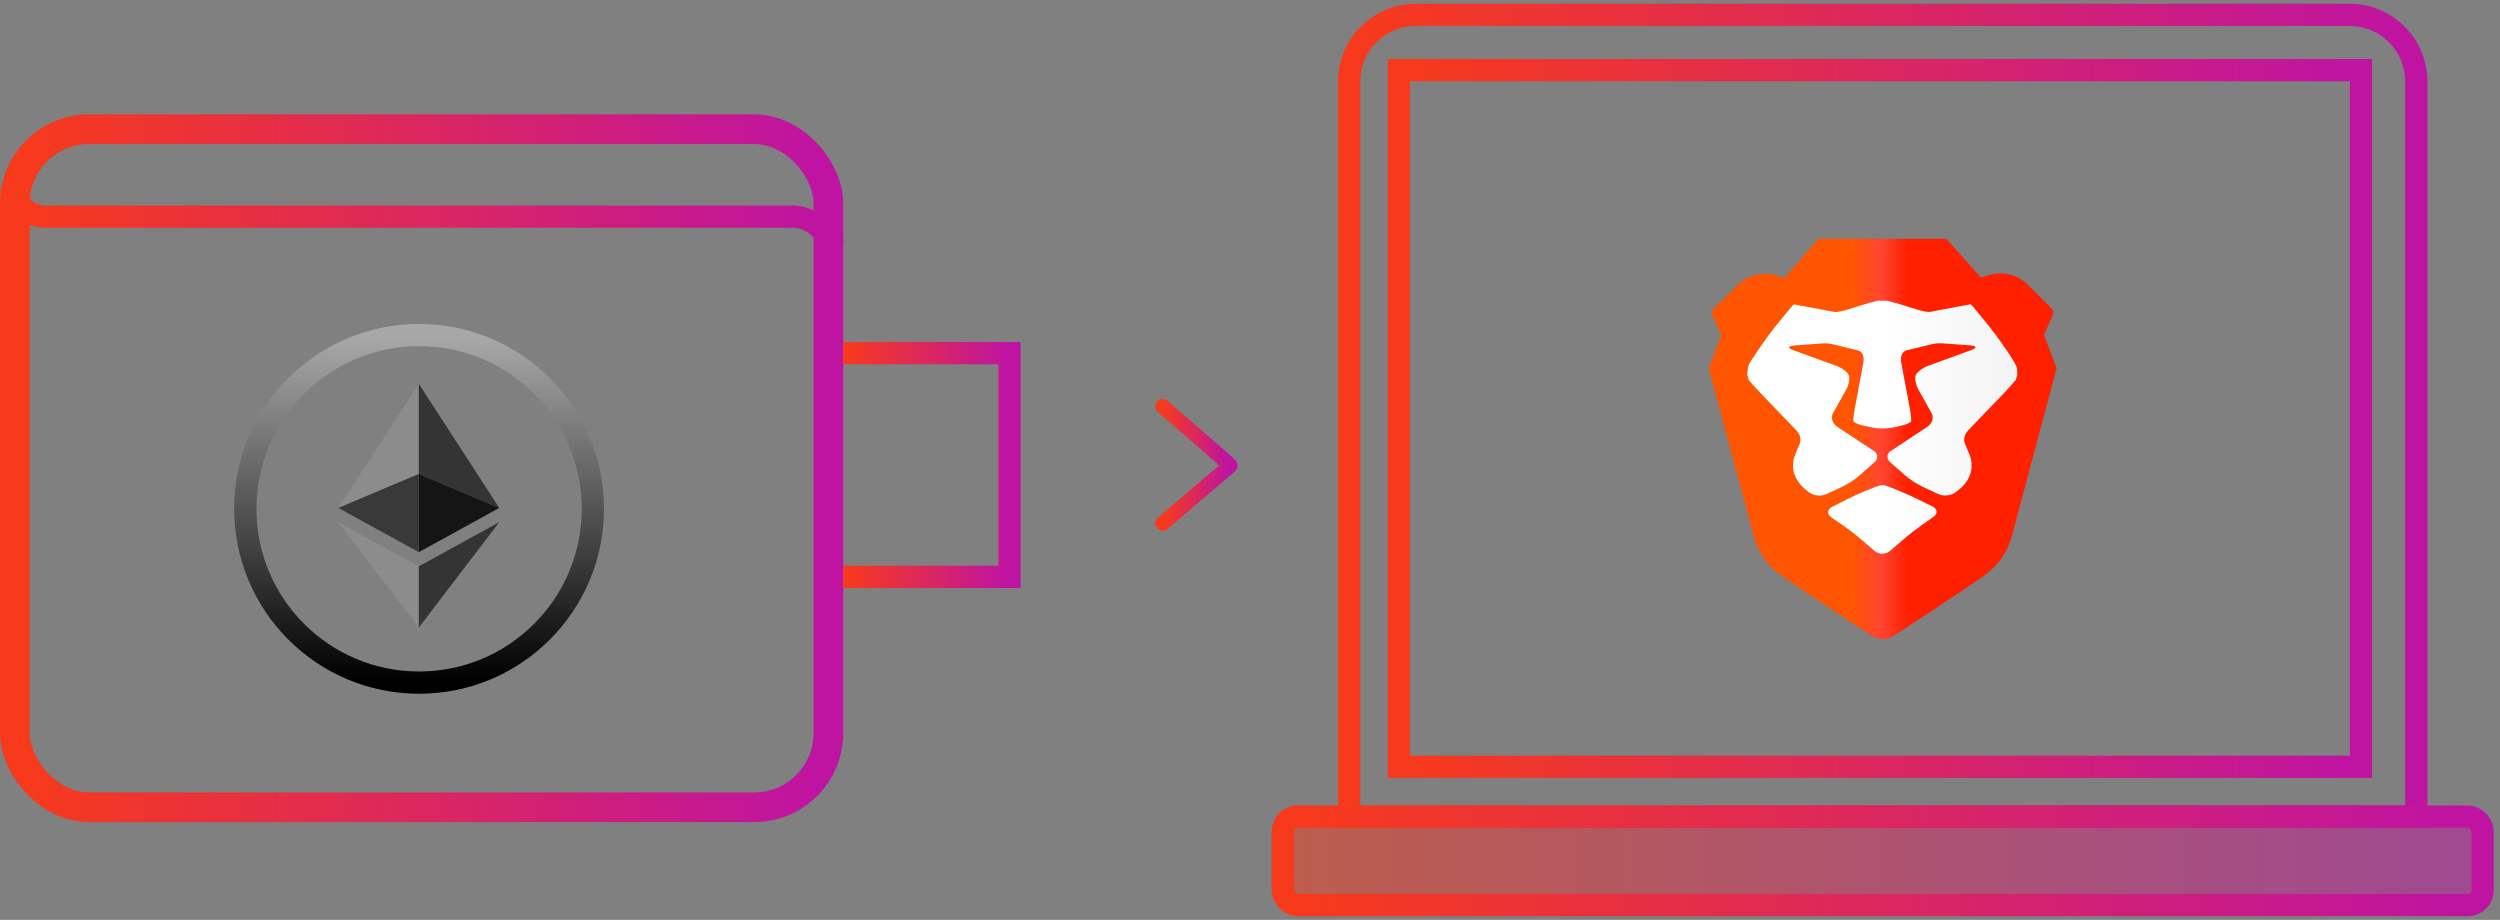 <svg xmlns="http://www.w3.org/2000/svg" xmlns:xlink="http://www.w3.org/1999/xlink" width="337" height="124" version="1.1" viewBox="0 0 337 124"><rect x="0" y="0" width="337" height="124" fill="#808080" stroke="none"/><title>connect-hardware-wallet</title><desc>Created with Sketch.</desc><defs><linearGradient id="linearGradient-1" x1="98.682%" x2="1.318%" y1="50.222%" y2="50.222%"><stop offset="0%" stop-color="#BF14A2"/><stop offset="100%" stop-color="#F73A1C"/></linearGradient><linearGradient id="linearGradient-2" x1="0%" x2="100%" y1="50.706%" y2="50.706%"><stop offset="0%" stop-color="#F50"/><stop offset="40.988%" stop-color="#F50"/><stop offset="49.434%" stop-color="#FF4530"/><stop offset="57.237%" stop-color="#FF2000"/><stop offset="100%" stop-color="#FF2000"/></linearGradient><polygon id="path-3" points="0 .099 36.407 .099 36.407 26.375 0 26.375"/><linearGradient id="linearGradient-5" x1="50%" x2="96.767%" y1="100%" y2="100%"><stop offset="0%" stop-color="#FFF"/><stop offset="100%" stop-color="#F4F4F4"/></linearGradient><linearGradient id="linearGradient-6" x1="98.682%" x2="1.318%" y1="50.222%" y2="50.222%"><stop offset="0%" stop-color="#BF14A2"/><stop offset="100%" stop-color="#F73A1C"/></linearGradient><linearGradient id="linearGradient-7" x1="98.682%" x2="1.318%" y1="50.222%" y2="50.222%"><stop offset="0%" stop-color="#BF14A2"/><stop offset="100%" stop-color="#F73A1C"/></linearGradient><linearGradient id="linearGradient-8" x1="50%" x2="50%" y1="1.05%" y2="100%"><stop offset="0%" stop-color="#A7A7A7"/><stop offset="100%" stop-color="#000"/></linearGradient><linearGradient id="linearGradient-9" x1="98.682%" x2="1.318%" y1="50.222%" y2="50.222%"><stop offset="0%" stop-color="#BF14A2"/><stop offset="100%" stop-color="#F73A1C"/></linearGradient><linearGradient id="linearGradient-10" x1="98.682%" x2="1.318%" y1="50.222%" y2="50.222%"><stop offset="0%" stop-color="#BF14A2"/><stop offset="100%" stop-color="#F73A1C"/></linearGradient><linearGradient id="linearGradient-11" x1="98.682%" x2="1.318%" y1="50.222%" y2="50.222%"><stop offset="0%" stop-color="#BF14A2"/><stop offset="100%" stop-color="#F73A1C"/></linearGradient><linearGradient id="linearGradient-12" x1="98.682%" x2="1.318%" y1="50.222%" y2="50.222%"><stop offset="0%" stop-color="#BF14A2"/><stop offset="100%" stop-color="#F73A1C"/></linearGradient><linearGradient id="linearGradient-13" x1="98.682%" x2="1.318%" y1="50.222%" y2="50.222%"><stop offset="0%" stop-color="#BF14A2"/><stop offset="100%" stop-color="#F73A1C"/></linearGradient><linearGradient id="linearGradient-14" x1="98.682%" x2="1.318%" y1="50.222%" y2="50.222%"><stop offset="0%" stop-color="#BF14A2"/><stop offset="100%" stop-color="#F73A1C"/></linearGradient></defs><g id="MM-Assets" fill="none" fill-rule="evenodd" stroke="none" stroke-width="1"><g id="Artboard" transform="translate(-122, -78)"><g id="connect-hardware-wallet" transform="translate(122, 80)"><path id="Rectangle" stroke="url(#linearGradient-1)" stroke-width="3" d="M190.863,0 L316.714,0 C321.685,1.67459087e-14 325.714,4.029 325.714,9 L325.714,108.075 L325.714,108.075 L181.863,108.075 L181.863,9 C181.863,4.029 185.893,9.13077564e-16 190.863,0 Z"/><g id="Full-Color/logos/brave" transform="translate(225.839, 30.186)"><g id="Group-2" transform="translate(4.5, 0)"><path id="Fill-1" fill="url(#linearGradient-2)" d="M46.892,17.453 L45.195,12.935 L46.374,10.34 C46.526,10.006 46.453,9.614 46.191,9.354 L42.983,6.172 C41.58,4.782 39.488,4.304 37.603,4.945 L36.706,5.25 L32.021,-1.24344979e-14 L25.129,-1.24344979e-14 L20.762,-1.24344979e-14 L14.795,-1.24344979e-14 L10.17,5.313 L9.298,5.012 C7.396,4.356 5.278,4.839 3.866,6.252 L0.602,9.493 C0.392,9.701 0.335,10.012 0.457,10.279 L1.688,12.972 L5.73689307e-05,17.488 L1.093,21.559 L6.07,40.117 C6.643,42.257 7.964,44.13 9.801,45.413 C9.801,45.413 15.844,49.593 21.808,53.389 C22.332,53.723 22.881,53.967 23.469,53.958 C24.058,53.966 24.606,53.723 25.129,53.387 C31.827,49.082 37.126,45.397 37.126,45.397 C38.962,44.111 40.28,42.235 40.851,40.095 L45.805,21.53 L46.892,17.453 Z"/><g id="face" transform="translate(5.19, 8.208)"><g id="Group-5" transform="translate(0, 0.034)"><mask id="mask-4" fill="#fff"><use xlink:href="#path-3"/></mask></g><path id="Combined-Shape" fill="url(#linearGradient-5)" d="M18.507,25.022 C18.574,25.022 19.204,25.255 19.906,25.54 L19.906,25.54 L20.557,25.804 C21.259,26.089 22.389,26.598 23.066,26.935 L23.066,26.935 L24.989,27.891 C25.666,28.227 25.715,28.858 25.097,29.291 L25.097,29.291 L23.457,30.44 C22.839,30.873 21.867,31.624 21.297,32.112 C20.727,32.599 19.797,33.394 19.229,33.879 C18.662,34.365 17.742,34.367 17.185,33.885 C16.628,33.403 15.706,32.614 15.135,32.132 C14.565,31.649 13.591,30.903 12.97,30.474 L12.97,30.474 L11.336,29.344 C10.715,28.914 10.759,28.281 11.433,27.937 L11.433,27.937 L13.366,26.952 C14.039,26.607 15.165,26.092 15.867,25.807 L15.867,25.807 L16.519,25.542 C17.22,25.256 17.849,25.022 17.917,25.022 L17.917,25.022 Z M18.769,0.133 C19.387,0.273 20.484,0.574 21.208,0.803 L21.208,0.803 L22.846,1.321 C23.569,1.55 24.373,1.697 24.633,1.649 C24.893,1.6 25.716,1.445 26.462,1.303 L26.462,1.303 L28.738,0.874 C29.484,0.732 30.097,0.62 30.141,0.623 C30.161,0.62 30.565,1.092 31.039,1.674 L31.039,1.674 L32.544,3.518 C33.019,4.099 33.755,5.078 34.182,5.695 L34.182,5.695 L35.209,7.179 C35.635,7.795 36.301,8.916 36.342,9.171 C36.385,9.426 36.413,9.863 36.406,10.141 L36.406,10.141 L36.329,10.383 L36.205,10.817 C35.875,11.22 35.18,11.993 34.66,12.535 L34.66,12.535 L29.875,17.522 C29.354,18.065 29.06,18.745 29.357,19.43 L29.357,19.43 L30.003,20.99 C30.299,21.674 30.329,22.807 30.044,23.568 C29.755,24.342 29.258,25.026 28.605,25.548 L28.605,25.548 L28.106,25.947 C27.517,26.417 26.474,26.541 25.787,26.221 L25.787,26.221 L23.583,25.196 C22.897,24.877 21.873,24.208 21.308,23.71 L21.308,23.71 L19.223,21.872 C18.816,21.513 18.793,20.897 19.172,20.511 L19.172,20.511 L24.25,17.152 C24.88,16.736 25.213,15.966 24.855,15.309 L24.855,15.309 L23.05,12.089 C22.692,11.432 22.549,10.559 22.731,10.149 C22.915,9.739 23.645,9.188 24.357,8.924 L24.357,8.924 L30.251,6.777 C30.962,6.513 30.924,6.241 30.167,6.171 L30.167,6.171 L26.401,5.896 C25.644,5.827 25.089,5.935 24.357,6.135 L24.357,6.135 L21.506,6.826 C20.774,7.027 20.619,7.79 20.757,8.521 L20.757,8.521 L21.933,14.773 C22.071,15.505 22.138,16.242 22.083,16.411 C22.027,16.581 21.376,16.853 20.635,17.018 L20.635,17.018 L19.66,17.235 C18.919,17.4 17.704,17.407 16.961,17.252 L16.961,17.252 L15.781,17.006 C15.038,16.851 14.385,16.585 14.329,16.416 C14.274,16.247 14.341,15.509 14.478,14.777 L14.478,14.777 L15.646,8.525 C15.784,7.793 15.628,7.031 14.896,6.831 L14.896,6.831 L12.044,6.143 C11.312,5.943 10.757,5.837 10,5.907 L10,5.907 L6.233,6.185 C5.477,6.255 5.439,6.528 6.15,6.79 L6.15,6.79 L12.048,8.931 C12.759,9.194 13.491,9.744 13.674,10.155 C13.858,10.564 13.715,11.437 13.359,12.094 L13.359,12.094 L11.557,15.315 C11.2,15.972 11.534,16.743 12.164,17.158 L12.164,17.158 L17.247,20.512 C17.626,20.897 17.603,21.514 17.197,21.873 L17.197,21.873 L15.114,23.714 C14.55,24.213 13.526,24.882 12.84,25.203 L12.84,25.203 L10.638,26.231 C9.952,26.551 8.908,26.429 8.319,25.959 L8.319,25.959 L7.82,25.561 C7.167,25.04 6.668,24.356 6.355,23.521 C6.093,22.821 6.12,21.689 6.416,21.004 L6.416,21.004 L7.06,19.444 C7.356,18.758 7.061,18.078 6.54,17.536 L6.54,17.536 L1.749,12.555 C1.229,12.013 0.532,11.241 0.203,10.839 L0.203,10.839 L0.078,10.405 L0,10.163 C-0.007,9.885 0.095,8.997 0.21,8.757 C0.325,8.517 0.768,7.816 1.194,7.2 L1.194,7.2 L2.219,5.714 C2.644,5.097 3.38,4.117 3.854,3.535 L3.854,3.535 L5.356,1.689 C5.83,1.108 6.234,0.634 6.294,0.638 C6.297,0.634 6.91,0.746 7.657,0.886 L7.657,0.886 L9.933,1.314 C10.679,1.454 11.502,1.608 11.763,1.656 C12.022,1.704 12.827,1.556 13.55,1.326 L13.55,1.326 L15.187,0.807 C15.91,0.577 17.007,0.274 17.625,0.134 L17.625,0.134 L18.197,0.142 Z"/></g></g></g><rect id="Rectangle" width="161.739" height="11.925" x="172.919" y="108.075" fill="url(#linearGradient-6)" fill-opacity=".5" stroke="url(#linearGradient-6)" stroke-width="3" rx="2"/><rect id="Rectangle" width="129.689" height="93.913" x="188.571" y="7.453" stroke="url(#linearGradient-7)" stroke-width="3"/><circle id="Oval" cx="56.493" cy="66.592" r="23.424" stroke="url(#linearGradient-8)" stroke-width="3"/><path id="Line-3" stroke="url(#linearGradient-9)" stroke-linecap="square" stroke-width="3" d="M1.974,24.259 C2.882,26.217 4.281,27.199 6.172,27.205 C9.007,27.213 103.981,27.213 106.801,27.205 C108.681,27.199 110.309,28.157 111.686,30.079"/><g id="Full-Color/logos/ethereum" transform="translate(39.814, 49.736)"><g id="Group-7" transform="translate(5.5, 0)"><polygon id="Fill-1" fill="#8C8C8C" points="11.14 0 3.265 12.149 .293 16.733 11.14 12.149"/><polygon id="Fill-2" fill="#393939" points=".293 16.733 3.773 18.645 11.14 22.694 11.14 18.645 11.14 12.149"/><polygon id="Fill-3" fill="#343434" points="11.14 0 11.14 12.149 21.986 16.733 21.986 16.733 19.015 12.149"/><polygon id="Fill-4" fill="#151515" points="11.14 18.645 11.14 22.694 18.507 18.645 21.986 16.733 11.14 12.149"/><polygon id="Fill-5" fill="#8C8C8C" points=".293 18.645 3.384 22.694 11.14 32.856 11.14 24.603 11.14 24.603 7.664 22.694 .294 18.645"/><polygon id="Fill-6" fill="#343434" points="14.618 22.694 11.14 24.603 11.14 32.856 18.901 22.694 21.987 18.654 21.987 18.649"/></g></g><rect id="Rectangle" width="109.665" height="91.404" x="2" y="15.416" stroke="url(#linearGradient-10)" stroke-width="4" rx="10"/><polyline id="Path-2" stroke="url(#linearGradient-11)" stroke-width="3" points="113.665 45.604 136.083 45.604 136.083 75.766 113.665 75.766"/><path id="Line" stroke="url(#linearGradient-12)" stroke-linecap="round" stroke-width="2" d="M146.46,60.764 L165.839,60.764"/><path id="Line-2" stroke="url(#linearGradient-13)" stroke-linecap="round" stroke-width="2" d="M156.736,52.79 L165.498,60.401"/><path id="Line-2" stroke="url(#linearGradient-13)" stroke-linecap="round" stroke-width="2" d="M156.736,60.442 L165.839,68.217" transform="translate(161.366, 64.491) scale(1, -1) translate(-161.366, -64.491)"/><path id="Path-3" stroke="url(#linearGradient-14)" stroke-width="3" d="M113.665,52.44 L136.083,52.44"/></g></g></g></svg>